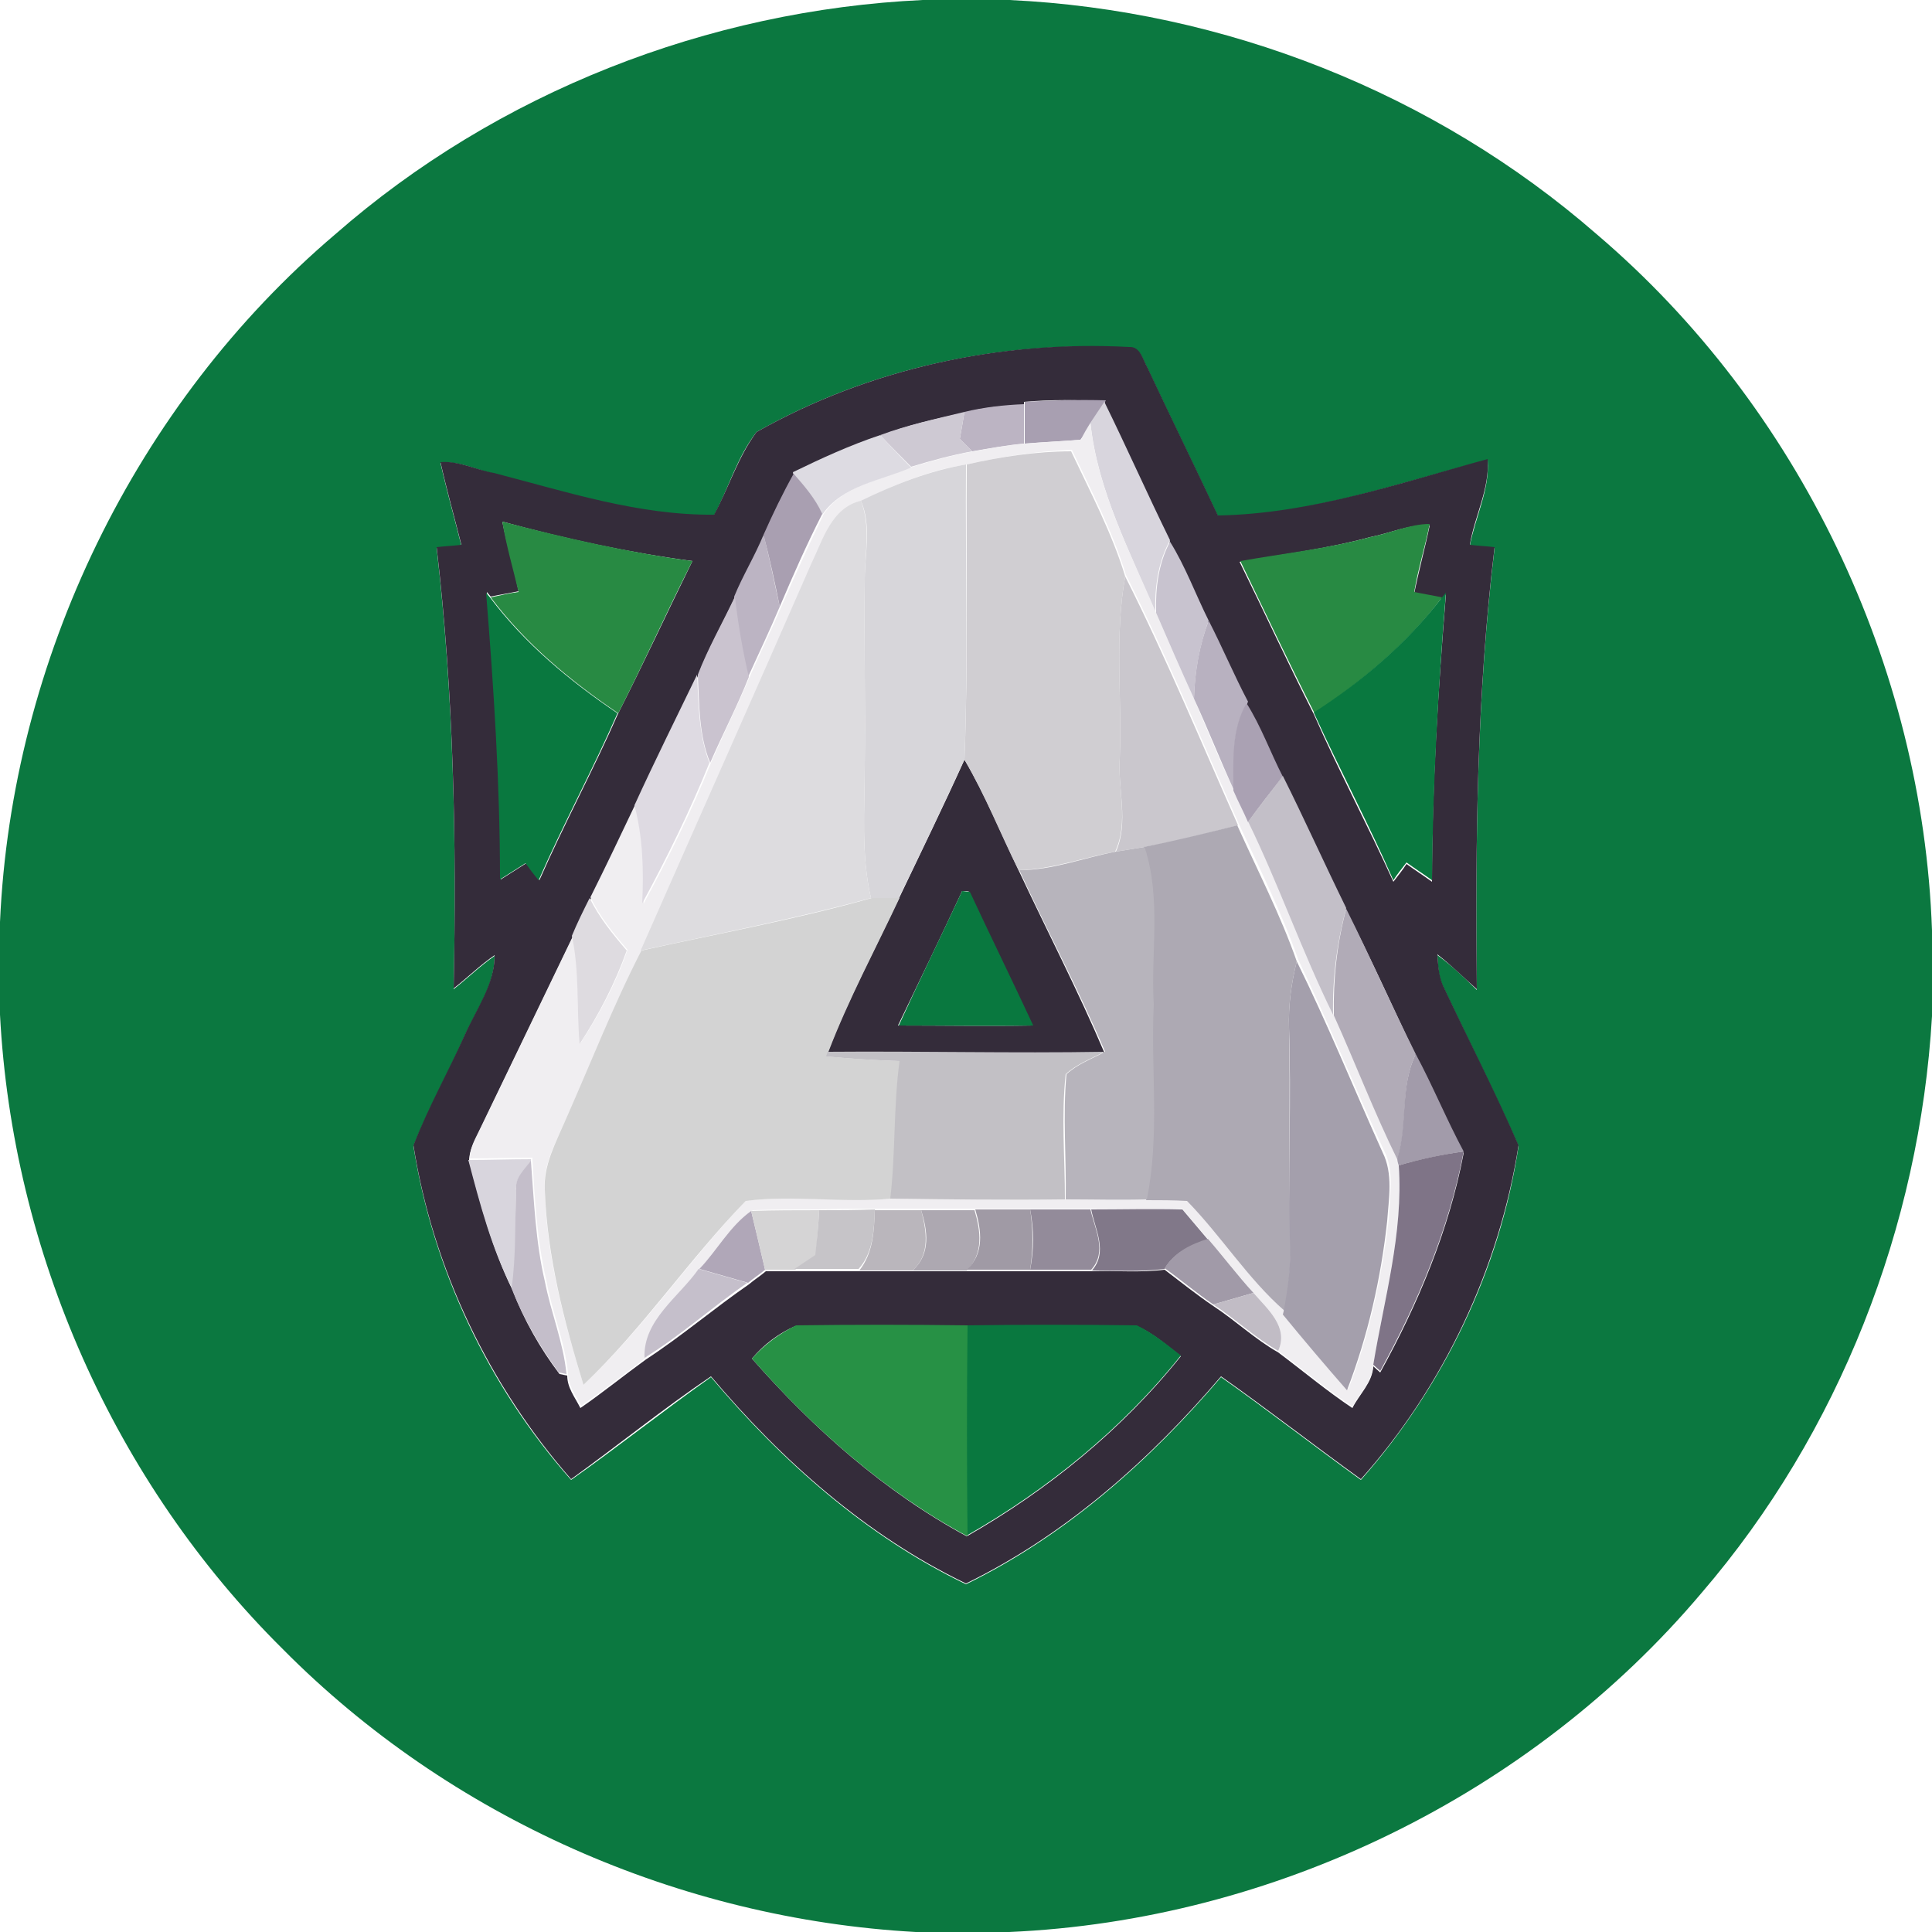 <?xml version="1.0" encoding="utf-8"?>
<!-- Generator: Adobe Illustrator 26.0.3, SVG Export Plug-In . SVG Version: 6.00 Build 0)  -->
<svg version="1.1" id="Layer_1" xmlns="http://www.w3.org/2000/svg" xmlns:xlink="http://www.w3.org/1999/xlink" x="0px" y="0px"
	 viewBox="0 0 250 250" style="enable-background:new 0 0 250 250;" xml:space="preserve">
<style type="text/css">
	.st0{fill:#0B7840;}
	.st1{fill:#342C3A;}
	.st2{fill:#A89FB1;}
	.st3{fill:#BCB4C3;}
	.st4{fill:#D8D5DD;}
	.st5{fill:#CEC9D3;}
	.st6{fill:#F0EEF1;}
	.st7{fill:#DDDBE2;}
	.st8{fill:#D0CED2;}
	.st9{fill:#D7D6DA;}
	.st10{fill:#A99FB1;}
	.st11{fill:#DDDCDF;}
	.st12{fill:#288A43;}
	.st13{fill:#C8C3CF;}
	.st14{fill:#CAC7CD;}
	.st15{fill:#09783F;}
	.st16{fill:#CAC3CF;}
	.st17{fill:#B8B1C0;}
	.st18{fill:#DEDAE2;}
	.st19{fill:#AAA1B3;}
	.st20{fill:#C3BFC8;}
	.st21{fill:#ADA9B3;}
	.st22{fill:#B7B4BC;}
	.st23{fill:#DEDBE0;}
	.st24{fill:#D3D3D3;}
	.st25{fill:#B1ABB7;}
	.st26{fill:#A49FAC;}
	.st27{fill:#C2C0C5;}
	.st28{fill:#A29BAA;}
	.st29{fill:#7F7487;}
	.st30{fill:#C4BECA;}
	.st31{fill:#B0A7B8;}
	.st32{fill:#D5D4D5;}
	.st33{fill:#C6C4C8;}
	.st34{fill:#BAB6BC;}
	.st35{fill:#ADA8B1;}
	.st36{fill:#A09AA5;}
	.st37{fill:#938B9A;}
	.st38{fill:#817889;}
	.st39{fill:#A19AA8;}
	.st40{fill:#C5BFCB;}
	.st41{fill:#C1BCC5;}
	.st42{fill:#279145;}
</style>
<g id="_x23_0b7840ff">
	<path class="st0" d="M119.4,0h11.2c27.8,1.3,55,12,76,30.3c26.2,22.3,42.2,55.8,43.4,90.1v11.1c-1.6,27.2-12,53.9-29.8,74.6
		c-22.1,26.2-55.4,42.4-89.6,43.9h-12.1c-30.6-1.7-60.3-14.8-81.9-36.6C14.8,191.8,1.6,162,0,131.3v-12c1.5-33.9,17.5-67,43.4-89
		C64.3,12,91.6,1.3,119.4,0 M97.9,55.9c-2.5,3.2-3.6,7.2-5.5,10.8c-9.8,0.1-19.2-3-28.5-5.4c-2.3-0.5-4.5-1.7-6.9-1.4
		c0.8,3.6,1.8,7.1,2.7,10.7c-0.8,0.1-2.4,0.2-3.2,0.3c2.2,19,2.6,38.1,2.2,57.1c1.8-1.4,3.4-3,5.3-4.3c0,3.9-2.4,7-3.9,10.4
		c-2.1,4.8-4.7,9.4-6.6,14.2c2.5,15.9,9.7,31.1,20.4,43.2c6.1-4.3,12-9,18.1-13.3c9.2,10.9,20.1,20.6,33,26.8
		c12.9-6.3,23.8-16,33-26.8c6.1,4.3,12,8.9,18.1,13.3c10.7-12.1,18-27.3,20.4-43.2c-3-6.8-6.4-13.5-9.6-20.3
		c-0.8-1.4-0.8-2.9-0.9-4.4c1.8,1.3,3.5,2.9,5.1,4.5c-0.2-19.1,0-38.2,2.3-57.2c-0.8-0.1-2.4-0.2-3.2-0.3c0.7-3.7,2.6-7.3,2.3-11.1
		c-11.5,3-22.9,7.1-34.9,7.3c-3-6.4-6.1-12.7-9.1-19.1c-0.6-1-0.9-2.8-2.4-2.7C129.4,44,112.4,47.7,97.9,55.9z"/>
</g>
<g id="_x23_342c3aff">
	<path class="st1" d="M97.9,55.9c14.5-8.2,31.5-11.9,48.2-11c1.5-0.1,1.8,1.7,2.4,2.7c3,6.4,6.1,12.7,9.1,19.1
		c12-0.2,23.5-4.2,34.9-7.3c0.3,3.8-1.7,7.4-2.3,11.1c0.8,0.1,2.4,0.2,3.2,0.3c-2.3,19-2.5,38.1-2.3,57.2c-1.7-1.5-3.3-3.1-5.1-4.5
		c0.1,1.5,0.2,3.1,0.9,4.4c3.2,6.8,6.6,13.4,9.6,20.3c-2.5,15.9-9.7,31.2-20.4,43.2c-6.1-4.4-12-9-18.1-13.3
		c-9.2,10.8-20.1,20.5-33,26.8c-12.9-6.2-23.8-15.9-33-26.8c-6.2,4.2-12,8.9-18.1,13.3c-10.6-12.1-17.9-27.3-20.4-43.2
		c1.9-4.9,4.5-9.5,6.6-14.2c1.5-3.4,3.9-6.6,3.9-10.4c-1.9,1.3-3.5,2.9-5.3,4.3c0.4-19.1,0-38.2-2.2-57.1c0.8-0.1,2.4-0.2,3.2-0.3
		c-0.9-3.6-1.9-7.1-2.7-10.7c2.4-0.2,4.6,1,6.9,1.4c9.3,2.4,18.7,5.5,28.5,5.4C94.3,63.1,95.5,59.1,97.9,55.9 M132.5,52v0.4
		c-2.6,0.1-5.2,0.3-7.7,1c-3.7,0.8-7.4,1.6-10.9,3c-3.9,1.3-7.6,3-11.3,4.8l0.2,0.2c-1.5,2.5-2.8,5.2-3.9,7.9
		c-1.2,2.7-2.7,5.2-3.8,8c-1.6,3.4-3.5,6.7-4.8,10.2c-2.8,5.6-5.5,11.2-8.1,16.9c-1.9,4-3.8,8-5.8,12c-0.8,1.6-1.6,3.2-2.3,4.9
		c-4,8.3-8,16.6-12,24.9c-0.6,1.3-1.4,2.6-1.4,4c1.5,5.7,3,11.4,5.6,16.7c1.5,3.9,3.6,7.6,6.1,10.9l1,0.2c0,1.6,1,2.8,1.7,4.2
		c2.9-2,5.6-4.2,8.5-6.3c4.6-3,8.8-6.6,13.3-9.7c0.7-0.6,1.5-1.1,2.2-1.7c1.3,0,2.6,0,3.9,0c2.8,0,5.5,0,8.3,0c2.3,0,4.6,0,6.9,0
		c2.3,0,4.7,0,7,0c2.7,0,5.5,0,8.2,0c2.6,0,5.2,0,7.9,0c3.1-0.1,6.3,0.2,9.4-0.2c2.1,1.6,4.1,3.2,6.3,4.7c2.9,1.9,5.4,4.3,8.4,6
		c3.2,2.4,6.3,5,9.6,7.2c0.9-1.8,2.6-3.3,2.7-5.4l0.9,0.8c4.9-8.9,8.9-18.4,10.8-28.4c-2.2-4.1-4-8.5-6.2-12.6
		c-3-6.3-5.8-12.6-9-18.8c-2.8-5.7-5.3-11.4-8.2-17.1c-1.7-3.1-2.8-6.5-4.7-9.5l0.1-0.2c-1.8-3.5-3.2-7.1-5.1-10.5
		c-1.7-3.4-3-7-5-10.2l0.1-0.2c-2.9-5.9-5.6-11.9-8.5-17.9l0.1-0.2C139.6,51.7,136,51.7,132.5,52 M65,67.5c0.6,3,1.5,6,2.1,9
		c-0.9,0.2-2.7,0.5-3.6,0.7l-0.5-0.6c1,12.4,1.8,24.8,1.8,37.2c1.1-0.7,2.2-1.4,3.3-2.1c0.6,0.7,1.2,1.5,1.7,2.2
		c3.2-7.3,7-14.3,10.2-21.6c3.3-6.5,6.4-13.2,9.6-19.7C81.3,71.5,73.1,69.7,65,67.5 M177.3,69.5c-5.5,1.5-11.2,2.2-16.9,3.2
		c3.2,6.5,6.3,13.2,9.6,19.7c3.2,7.3,7,14.4,10.3,21.7c0.6-0.8,1.2-1.5,1.7-2.3c1.1,0.8,2.2,1.5,3.3,2.3c0-12.4,0.8-24.8,1.8-37.2
		l-0.5,0.6c-0.9-0.2-2.7-0.5-3.6-0.7c0.6-3,1.4-5.9,2-8.8C182.4,67.8,179.9,69,177.3,69.5 M97.3,175.8c8,9.1,17.1,17.2,27.8,23
		c10.5-6,20.1-13.8,27.7-23.3c-1.8-1.4-3.6-3-5.7-3.9c-7.3-0.1-14.6-0.1-22,0c-7.4,0-14.8-0.1-22.2,0
		C100.8,172.5,98.8,174,97.3,175.8z"/>
	<path class="st1" d="M124.8,98.3c2.7,4.6,4.7,9.5,7,14.3c3.7,7.9,7.7,15.6,11.1,23.6c-11.9,0.1-23.9-0.1-35.8,0
		c2.6-6.8,6.1-13.3,9.2-19.9C119.2,110.2,122.1,104.3,124.8,98.3 M124.5,115.3c-2.7,5.8-5.5,11.6-8.3,17.4c5.8,0,11.6,0.1,17.4,0
		c-2.7-5.8-5.5-11.5-8.2-17.3C125.3,115.3,124.8,115.3,124.5,115.3z"/>
</g>
<g id="_x23_a89fb1ff">
	<path class="st2" d="M132.5,52c3.5-0.2,7.1-0.3,10.6-0.2l-0.1,0.2c-0.6,0.9-1.2,1.8-1.8,2.7c-0.3,0.6-1,1.7-1.4,2.2
		c-2.4,0.2-4.8,0.3-7.2,0.5c0-1.7,0-3.4,0-5.1V52z"/>
</g>
<g id="_x23_bcb4c3ff">
	<path class="st3" d="M124.8,53.3c2.5-0.6,5.1-0.9,7.7-1c0,1.7,0,3.4,0,5.1c-2.2,0.2-4.4,0.6-6.7,1c-0.4-0.4-1.2-1.2-1.6-1.6
		C124.4,55.7,124.6,54.5,124.8,53.3z"/>
	<path class="st3" d="M98.8,69.2c0.8,3.1,1.4,6.2,2.1,9.3c-1.3,3.1-2.7,6-4.1,9.1c-0.8-3.5-1.4-6.9-1.8-10.4
		C96.1,74.5,97.7,71.9,98.8,69.2z"/>
</g>
<g id="_x23_d8d5ddff">
	<path class="st4" d="M141.1,54.7c0.6-0.9,1.2-1.8,1.8-2.7c2.9,5.9,5.6,12,8.5,17.9l-0.1,0.2c-1.5,2.8-1.9,6.1-1.8,9.2
		C146.2,71.3,142,63.4,141.1,54.7z"/>
	<path class="st4" d="M60.6,150.1c2.7,0,5.4-0.1,8.1-0.1l0,0.3c-0.8,1.1-2.1,2.2-1.9,3.7c-0.2,4.3,0.1,8.6-0.5,12.8
		C63.6,161.5,62.1,155.8,60.6,150.1z"/>
</g>
<g id="_x23_cec9d3ff">
	<path class="st5" d="M113.9,56.3c3.5-1.3,7.2-2.1,10.9-3c-0.2,1.2-0.4,2.4-0.6,3.5c0.4,0.4,1.2,1.2,1.6,1.6c-2.7,0.5-5.3,1.2-7.9,2
		C116.6,59.1,115.2,57.7,113.9,56.3z"/>
</g>
<g id="_x23_f0eef1ff">
	<path class="st6" d="M141.1,54.7c0.9,8.8,5.1,16.6,8.5,24.6c1.6,3.7,3.2,7.4,4.9,11.1c1.7,4,3.3,8,5.2,11.9c0.6,1.4,1.3,2.7,1.9,4
		c4,8.2,7,16.8,11,25c2.8,6.2,5.2,12.5,8.2,18.6c0.1,0.2,0.2,0.6,0.2,0.9c0.6,8.7-1.9,17.2-3.3,25.8c-0.1,2.1-1.7,3.6-2.7,5.4
		c-3.3-2.2-6.4-4.8-9.6-7.2c1.4-3.1-1.4-5.4-3.2-7.5c-2-2.3-3.9-4.7-5.9-7c-1.1-1.3-2.2-2.6-3.3-3.9c-3.9,0-7.9,0.1-11.8,0
		c-2.6,0-5.2,0-7.8,0c-2.4,0-4.8,0-7.1,0c-2.3,0-4.6,0-6.9,0c-2,0-4,0-6,0c-2.4,0-4.8,0-7.2,0.1c-2.9,0-5.9,0-8.8,0.1
		c-2.7,2-4.4,5-6.7,7.5c-2.5,3.7-7.2,6.7-7,11.5c-2.8,2.1-5.6,4.3-8.5,6.3c-0.7-1.3-1.7-2.6-1.7-4.2c-0.4-4.1-2.1-8-2.8-12
		c-1.2-5.1-1.5-10.4-1.8-15.6l0-0.3c-2.7,0-5.4,0.1-8.1,0.1c0-1.5,0.8-2.7,1.4-4c4-8.3,8-16.6,12-24.9c0.9,4.6,0.5,9.3,0.9,14
		c2.5-3.8,4.6-7.8,6.1-12.1c-1.8-2.1-3.6-4.3-4.8-6.8c2-4,3.9-8,5.8-12c1,4.2,1.1,8.5,1.1,12.8c3.2-5.9,6.2-12,8.7-18.2
		c1.6-3.7,3.4-7.3,5-11.1c1.3-3,2.8-6,4.1-9.1c1.8-4.1,3.6-8.1,5.5-12c2.6-3.8,7.5-4.4,11.5-6.1c2.6-0.8,5.2-1.5,7.9-2
		c2.2-0.4,4.4-0.8,6.7-1c2.4-0.2,4.8-0.3,7.2-0.5C140.1,56.3,140.8,55.2,141.1,54.7 M125.1,60.1c-4.8,0.7-9.3,2.6-13.6,4.7
		c-3.8,1-4.9,5-6.4,8.1c-7.3,16.7-14.7,33.3-22,50.1c-3.7,7.2-6.6,14.8-10,22.1c-1.2,2.8-2.9,5.7-2.6,8.9c0.2,8.6,2.5,17,5,25.2
		c7.7-7.2,13.7-16.2,21-23.8c6.2-0.8,12.6,0.2,18.8-0.3c7.5,0.1,15.1,0.2,22.6,0.1c3.5,0,7,0.1,10.5,0c1.8,0,3.5,0,5.3,0.1
		c4.3,4.6,7.9,10.1,12.6,14.2l-0.1,0.4c2.8,3.3,5.5,6.6,8.3,9.8c2.7-7,4.3-14.4,5.2-21.9c0.1-3,0.8-6.2-0.6-8.9
		c-3.8-8.2-7.2-16.6-11.1-24.7c-2.1-6-5-11.8-7.7-17.6c-4.8-10.8-9.3-21.7-14.6-32.2c-1.7-5.6-4.5-10.9-7-16.2
		C134,58.4,129.5,59.1,125.1,60.1z"/>
</g>
<g id="_x23_dddbe2ff">
	<path class="st7" d="M102.6,61.1c3.7-1.8,7.4-3.5,11.3-4.8c1.3,1.4,2.6,2.8,4,4.2c-3.9,1.7-8.9,2.3-11.5,6.1
		c-0.9-2-2.2-3.6-3.7-5.2L102.6,61.1z"/>
</g>
<g id="_x23_d0ced2ff">
	<path class="st8" d="M125.1,60.1c4.4-1,9-1.7,13.5-1.7c2.5,5.3,5.3,10.6,7,16.2c-1.4,7.7-0.4,15.6-0.7,23.4
		c-0.3,4,1.2,8.4-0.6,12.2c-4.2,0.8-8.2,2.3-12.5,2.4c-2.4-4.8-4.3-9.7-7-14.3C125.3,85.6,125,72.8,125.1,60.1z"/>
</g>
<g id="_x23_d7d6daff">
	<path class="st9" d="M111.4,64.8c4.3-2.1,8.9-3.9,13.6-4.7c-0.1,12.7,0.3,25.5-0.2,38.2c-2.8,6-5.6,12-8.5,17.9c-0.9,0-2.7,0-3.6,0
		c-1.3-5.6-0.8-11.5-0.8-17.2c0.1-8-0.1-16,0-24C111.9,71.6,112.8,68,111.4,64.8z"/>
</g>
<g id="_x23_a99fb1ff">
	<path class="st10" d="M98.8,69.2c1.2-2.7,2.5-5.4,3.9-7.9c1.4,1.6,2.8,3.2,3.7,5.2c-2,3.9-3.8,8-5.5,12
		C100.3,75.5,99.6,72.3,98.8,69.2z"/>
</g>
<g id="_x23_dddcdfff">
	<path class="st11" d="M105,72.9c1.5-3.1,2.6-7.2,6.4-8.1c1.3,3.3,0.5,6.8,0.5,10.2c-0.1,8,0.1,16,0,24c0,5.8-0.5,11.6,0.8,17.2
		c-9.8,2.7-19.8,4.6-29.8,6.8C90.3,106.2,97.7,89.6,105,72.9z"/>
</g>
<g id="_x23_288a43ff">
	<path class="st12" d="M65,67.5c8.1,2.1,16.3,4,24.6,5.1c-3.3,6.5-6.3,13.2-9.6,19.7c-6.2-4.2-12-9-16.5-15c0.9-0.2,2.7-0.6,3.6-0.7
		C66.4,73.6,65.5,70.6,65,67.5z"/>
	<path class="st12" d="M177.3,69.5c2.6-0.5,5.1-1.7,7.7-1.7c-0.6,3-1.5,5.8-2,8.8c0.9,0.2,2.7,0.5,3.6,0.7c-4.5,6-10.3,10.8-16.5,15
		c-3.3-6.5-6.4-13.1-9.6-19.7C166.1,71.6,171.8,71,177.3,69.5z"/>
</g>
<g id="_x23_c8c3cfff">
	<path class="st13" d="M149.6,79.3c-0.1-3.2,0.3-6.4,1.8-9.2c2,3.2,3.3,6.8,5,10.2c-1.2,3.2-1.8,6.7-1.9,10.1
		C152.8,86.7,151.2,83,149.6,79.3z"/>
</g>
<g id="_x23_cac7cdff">
	<path class="st14" d="M144.9,98c0.3-7.8-0.7-15.7,0.7-23.4c5.3,10.5,9.8,21.4,14.6,32.2c-4,1-8,2.1-12.1,2.8
		c-1.2,0.2-2.5,0.4-3.7,0.6C146.1,106.4,144.6,102,144.9,98z"/>
</g>
<g id="_x23_09783fff">
	<path class="st15" d="M62.9,76.7l0.5,0.6c4.5,6,10.3,10.8,16.5,15c-3.2,7.3-7,14.3-10.2,21.6c-0.6-0.7-1.2-1.5-1.7-2.2
		c-1.1,0.7-2.2,1.4-3.3,2.1C64.7,101.5,63.9,89.1,62.9,76.7z"/>
	<path class="st15" d="M186.6,77.3l0.5-0.6c-1,12.4-1.7,24.8-1.8,37.2c-1.1-0.8-2.2-1.5-3.3-2.3c-0.6,0.8-1.2,1.5-1.7,2.3
		c-3.2-7.3-7-14.4-10.3-21.7C176.2,88.2,182,83.3,186.6,77.3z"/>
	<path class="st15" d="M124.5,115.3c0.2,0,0.7,0.1,1,0.1c2.7,5.8,5.5,11.5,8.2,17.3c-5.8,0.1-11.6,0-17.4,0
		C119,126.8,121.8,121.1,124.5,115.3z"/>
	<path class="st15" d="M125.1,171.5c7.3-0.1,14.6-0.1,22,0c2.1,1,3.9,2.5,5.7,3.9c-7.6,9.5-17.2,17.3-27.7,23.3
		C125,189.6,124.9,180.6,125.1,171.5z"/>
</g>
<g id="_x23_cac3cfff">
	<path class="st16" d="M95.1,77.2c0.4,3.5,1,7,1.8,10.4c-1.5,3.8-3.4,7.4-5,11.1c-1.5-3.6-1.4-7.6-1.6-11.4
		C91.6,83.9,93.5,80.6,95.1,77.2z"/>
</g>
<g id="_x23_b8b1c0ff">
	<path class="st17" d="M156.4,80.3c1.8,3.5,3.3,7.1,5.1,10.5l-0.1,0.2c-2.1,3.4-1.7,7.5-1.7,11.3c-1.8-3.9-3.4-8-5.2-11.9
		C154.6,86.9,155.2,83.5,156.4,80.3z"/>
</g>
<g id="_x23_dedae2ff">
	<path class="st18" d="M82.1,104.2c2.6-5.7,5.4-11.3,8.1-16.9c0.2,3.8,0.2,7.8,1.6,11.4c-2.5,6.2-5.5,12.3-8.7,18.2
		C83.3,112.7,83.2,108.4,82.1,104.2z"/>
</g>
<g id="_x23_aaa1b3ff">
	<path class="st19" d="M159.6,102.3c0-3.8-0.3-7.9,1.7-11.3c1.9,3,3.1,6.4,4.7,9.5c-1.5,1.9-3.1,3.9-4.5,5.9
		C160.9,105,160.2,103.7,159.6,102.3z"/>
</g>
<g id="_x23_c3bfc8ff">
	<path class="st20" d="M161.5,106.3c1.5-2,3-3.9,4.5-5.9c2.8,5.6,5.4,11.4,8.2,17.1c-1.2,4.5-1.8,9.1-1.7,13.8
		C168.5,123.2,165.5,114.5,161.5,106.3z"/>
</g>
<g id="_x23_ada9b3ff">
	<path class="st21" d="M148,109.6c4.1-0.8,8.1-1.8,12.1-2.8c2.6,5.8,5.6,11.6,7.7,17.6c-0.7,2.8-1.1,5.7-1,8.6c0.2,9-0.1,18,0.2,27
		c0.1,3.2-0.2,6.5-0.8,9.6c-4.7-4.1-8.2-9.7-12.6-14.2c-1.8-0.1-3.5-0.1-5.3-0.1c1.7-8.3,0.5-16.8,0.9-25.2
		C148.8,123.2,150.2,116.2,148,109.6z"/>
</g>
<g id="_x23_b7b4bcff">
	<path class="st22" d="M131.9,112.6c4.3,0,8.3-1.6,12.5-2.4c1.2-0.2,2.5-0.4,3.7-0.6c2.2,6.6,0.8,13.6,1.2,20.4
		c-0.4,8.4,0.8,16.9-0.9,25.2c-3.5,0.1-7,0-10.5,0c0.1-5.4-0.4-10.8,0.1-16.2c1.4-1.3,3.3-2,5-2.9
		C139.6,128.1,135.5,120.4,131.9,112.6z"/>
</g>
<g id="_x23_dedbe0ff">
	<path class="st23" d="M74,121.1c0.7-1.7,1.5-3.3,2.3-4.9c1.2,2.5,3,4.7,4.8,6.8c-1.5,4.2-3.6,8.3-6.1,12.1
		C74.6,130.4,75,125.7,74,121.1z"/>
</g>
<g id="_x23_d3d3d3ff">
	<path class="st24" d="M83,123c9.9-2.2,19.9-4,29.8-6.8c0.9,0,2.7,0,3.6,0c-3.1,6.6-6.6,13.1-9.2,19.9l-0.2,0.6
		c3.2,0.3,6.3,0.5,9.5,0.6c-0.8,5.9-0.5,11.9-1.2,17.8c-6.3,0.6-12.6-0.5-18.8,0.3c-7.4,7.6-13.3,16.5-21,23.8
		c-2.5-8.2-4.7-16.6-5-25.2c-0.2-3.2,1.4-6.1,2.6-8.9C76.4,137.7,79.3,130.2,83,123z"/>
</g>
<g id="_x23_b1abb7ff">
	<path class="st25" d="M174.2,117.6c3.1,6.2,5.9,12.6,9,18.8c-2.1,4.3-0.9,9.1-2.4,13.6c-3-6.1-5.4-12.4-8.2-18.6
		C172.5,126.7,173,122.1,174.2,117.6z"/>
</g>
<g id="_x23_a49facff">
	<path class="st26" d="M166.8,133c-0.1-2.9,0.3-5.8,1-8.6c4,8.1,7.4,16.5,11.1,24.7c1.4,2.8,0.8,6,0.6,8.9
		c-0.8,7.4-2.5,14.9-5.2,21.9c-2.8-3.2-5.6-6.5-8.3-9.8l0.1-0.4c0.6-3.2,1-6.4,0.8-9.6C166.7,151,167.1,142,166.8,133z"/>
</g>
<g id="_x23_c2c0c5ff">
	<path class="st27" d="M106.9,136.7l0.2-0.6c12-0.1,23.9,0.2,35.8,0c-1.7,0.9-3.6,1.6-5,2.9c-0.6,5.4-0.1,10.8-0.1,16.2
		c-7.5,0.1-15.1,0-22.6-0.1c0.7-5.9,0.4-11.9,1.2-17.8C113.2,137.2,110.1,137,106.9,136.7z"/>
</g>
<g id="_x23_a29baaff">
	<path class="st28" d="M183.2,136.4c2.2,4.1,4,8.5,6.2,12.6c-2.8,0.4-5.6,1-8.4,1.8c-0.1-0.2-0.2-0.7-0.2-0.9
		C182.2,145.5,181.1,140.7,183.2,136.4z"/>
</g>
<g id="_x23_7f7487ff">
	<path class="st29" d="M181,150.8c2.7-0.8,5.5-1.4,8.4-1.8c-1.9,10-5.9,19.5-10.8,28.4l-0.9-0.8C179.1,168.1,181.6,159.6,181,150.8z
		"/>
</g>
<g id="_x23_c4becaff">
	<path class="st30" d="M66.8,153.9c-0.2-1.5,1.1-2.6,1.9-3.7c0.4,5.2,0.6,10.5,1.8,15.6c0.8,4.1,2.4,7.9,2.8,12l-1-0.2
		c-2.4-3.3-4.6-7-6.1-10.9C66.8,162.5,66.6,158.2,66.8,153.9z"/>
</g>
<g id="_x23_b0a7b8ff">
	<path class="st31" d="M90.5,164.2c2.3-2.4,3.9-5.5,6.7-7.5c0.6,2.5,1.2,5,1.8,7.6c-0.7,0.6-1.5,1.1-2.2,1.7
		C94.7,165.4,92.6,164.8,90.5,164.2z"/>
</g>
<g id="_x23_d5d4d5ff">
	<path class="st32" d="M97.2,156.7c2.9-0.1,5.9-0.1,8.8-0.1c-0.1,2-0.3,3.9-0.4,5.9c-0.9,0.6-1.8,1.2-2.7,1.8c-1.3,0-2.6,0-3.9,0
		C98.4,161.8,97.8,159.2,97.2,156.7z"/>
</g>
<g id="_x23_c6c4c8ff">
	<path class="st33" d="M106,156.6c2.4,0,4.8,0,7.2-0.1c-0.1,2.7-0.2,5.6-2.1,7.7c-2.8,0-5.5,0-8.3,0c0.9-0.6,1.8-1.2,2.7-1.8
		C105.7,160.5,105.9,158.6,106,156.6z"/>
</g>
<g id="_x23_bab6bcff">
	<path class="st34" d="M113.2,156.6c2,0,4,0,6,0c0.7,2.7,1.2,5.7-1.1,7.8c-2.3,0-4.6,0-6.9,0C113,162.1,113.1,159.3,113.2,156.6z"/>
</g>
<g id="_x23_ada8b1ff">
	<path class="st35" d="M119.2,156.6c2.3,0,4.6,0,6.9,0c0.8,2.7,1.2,5.6-1,7.8c-2.3,0-4.7,0-7,0C120.5,162.2,120,159.2,119.2,156.6z"
		/>
</g>
<g id="_x23_a09aa5ff">
	<path class="st36" d="M126.2,156.5c2.4,0,4.8,0,7.1,0c0.4,2.6,0.4,5.2,0,7.8c-2.7,0-5.5,0-8.2,0C127.4,162.2,127,159.2,126.2,156.5
		z"/>
</g>
<g id="_x23_938b9aff">
	<path class="st37" d="M133.3,156.5c2.6,0,5.2,0,7.8,0c0.6,2.6,2.2,5.5,0.1,7.8c-2.6,0-5.2,0-7.9,0
		C133.8,161.7,133.8,159.1,133.3,156.5z"/>
</g>
<g id="_x23_817889ff">
	<path class="st38" d="M141.2,156.5c3.9,0,7.9-0.1,11.8,0c1.1,1.3,2.2,2.6,3.3,3.9c-2.2,0.7-4.4,1.7-5.6,3.8
		c-3.1,0.4-6.3,0.2-9.4,0.2C143.4,162,141.7,159.1,141.2,156.5z"/>
</g>
<g id="_x23_a19aa8ff">
	<path class="st39" d="M150.7,164.1c1.3-2.1,3.4-3.1,5.6-3.8c2,2.3,3.8,4.7,5.9,7c-1.7,0.5-3.5,1-5.2,1.5
		C154.8,167.3,152.8,165.6,150.7,164.1z"/>
</g>
<g id="_x23_c5bfcbff">
	<path class="st40" d="M83.4,175.7c-0.2-4.9,4.5-7.9,7-11.5c2.1,0.6,4.2,1.2,6.3,1.8C92.2,169.1,88.1,172.8,83.4,175.7z"/>
</g>
<g id="_x23_c1bcc5ff">
	<path class="st41" d="M157,168.8c1.7-0.5,3.5-1,5.2-1.5c1.8,2.1,4.6,4.4,3.2,7.5C162.4,173.1,159.9,170.7,157,168.8z"/>
</g>
<g id="_x23_279145ff">
	<path class="st42" d="M97.3,175.8c1.6-1.8,3.5-3.2,5.7-4.3c7.4-0.1,14.8-0.1,22.2,0c-0.1,9.1-0.1,18.2,0,27.3
		C114.4,193,105.2,184.8,97.3,175.8z"/>
</g>
</svg>
